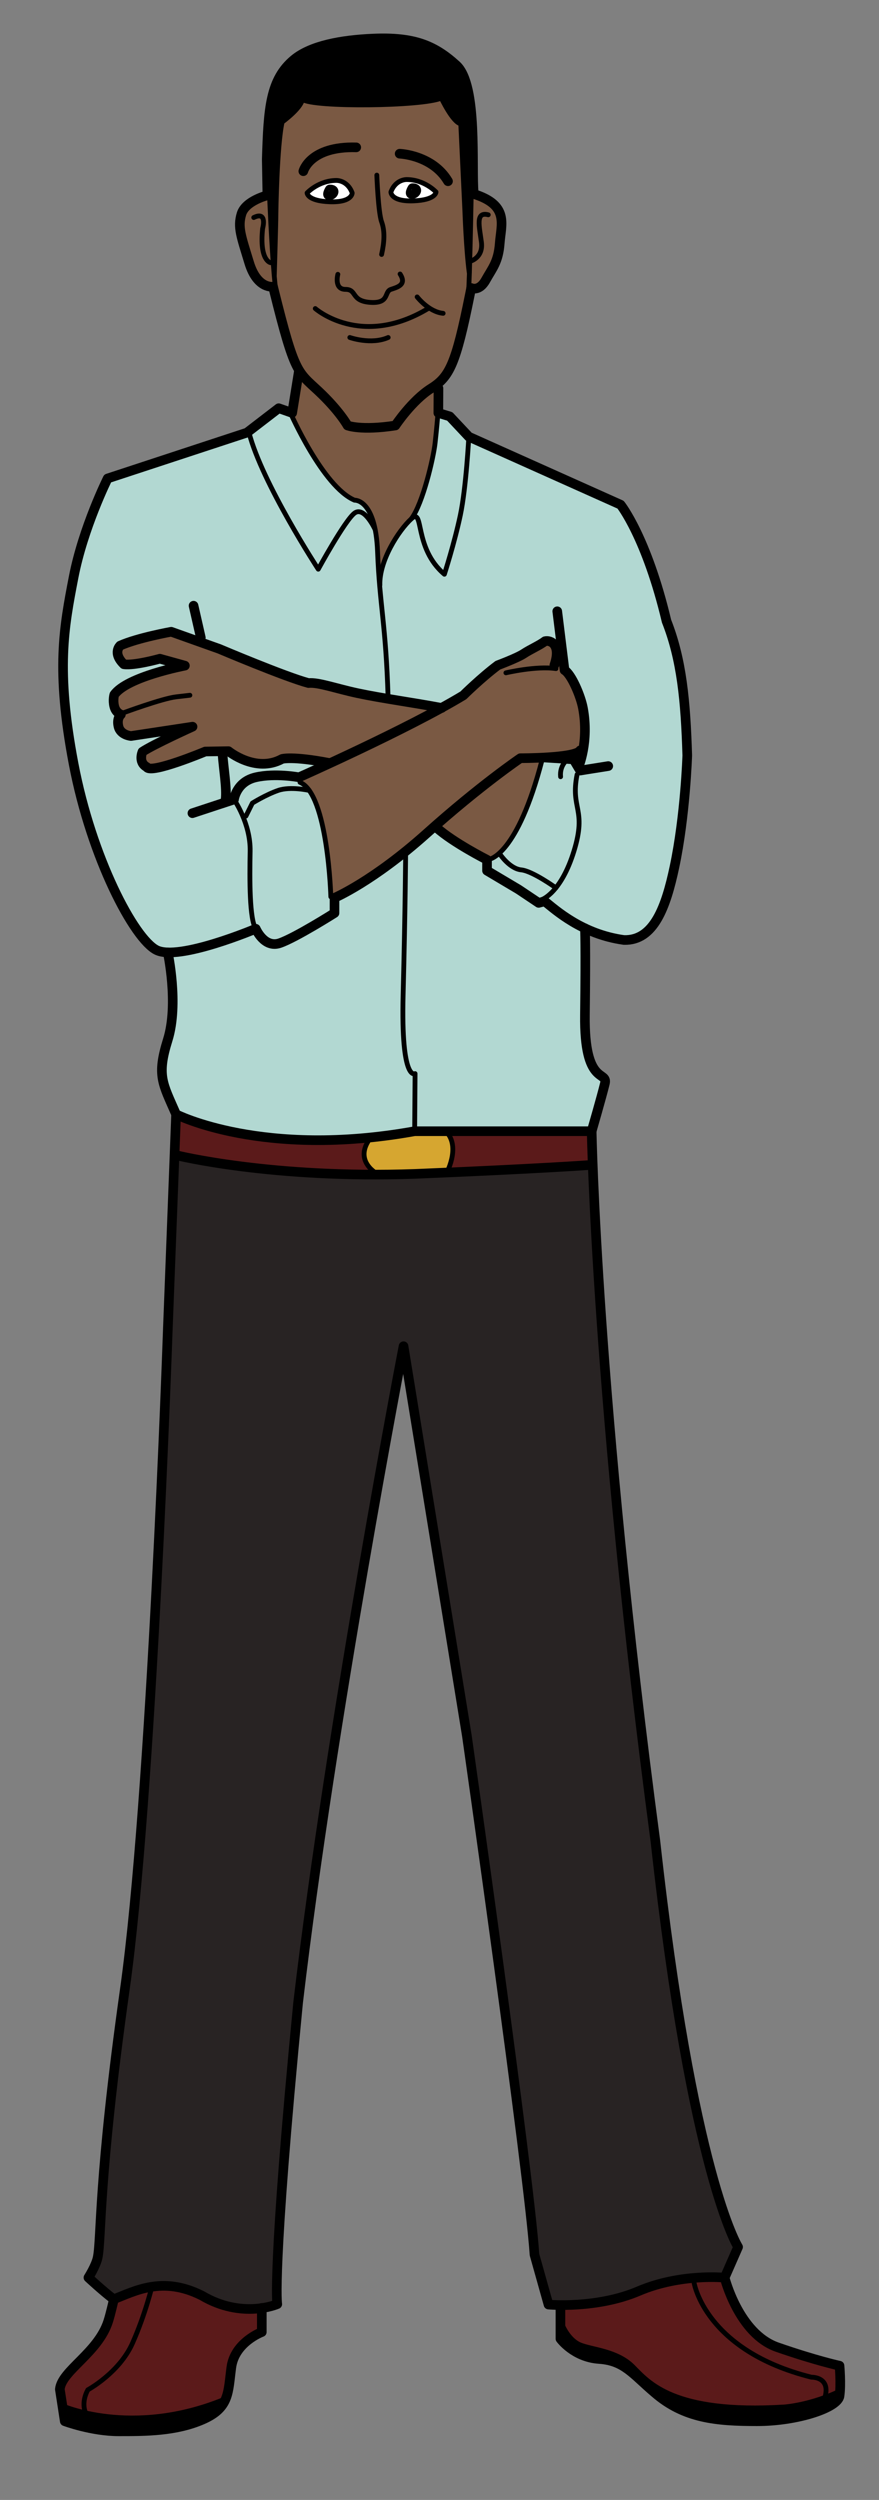 <?xml version="1.0" encoding="utf-8"?>
<!-- Generator: Adobe Illustrator 16.0.0, SVG Export Plug-In . SVG Version: 6.00 Build 0)  -->
<!DOCTYPE svg PUBLIC "-//W3C//DTD SVG 1.1//EN" "http://www.w3.org/Graphics/SVG/1.1/DTD/svg11.dtd">
<svg version="1.1" id="Layer_1" xmlns="http://www.w3.org/2000/svg" xmlns:xlink="http://www.w3.org/1999/xlink" x="0px" y="0px"
	 width="274.486px" height="779.961px" viewBox="0 0 274.486 779.961" enable-background="new 0 0 274.486 779.961"
	 xml:space="preserve">
<rect x="0" y="0" width="274.486" height="779.961" fill="#808080" stroke="none"/>
<g id="colour">
	<path d="M69.812,748.66l0.51,0.149c-1.09,2.391-3.07,4.341-7.01,6.07c-8.4,3.67-17.851,3.67-26.25,3.67
		c-8.4,0-16.84-3.149-16.84-3.149l-0.73-4.79c0.83,0.351,3.271,1.29,7.021,2.149C35.242,754.761,51.042,756.311,69.812,748.66z"/>
	<path d="M197.582,738.36c4.99,4.989,12.602,14.699,47.25,12.601c0,0,5.5-0.32,12.801-3c1.489-0.54,3.061-1.189,4.681-1.95
		c-0.03,0.53-0.08,1.04-0.15,1.521c-0.529,3.681-13.13,7.88-25.729,7.88c-12.602,0-22.74-0.851-32.021-8.93
		c-6.83-5.771-9.46-9.971-17.33-10.5c-7.88-0.521-12.068-6.301-12.068-6.301v-4.439h0.52c0,0,1.84,4.721,5.51,6.301
		C184.723,733.11,192.593,733.371,197.582,738.36z"/>
	<path fill="#D6A630" d="M129.482,352.931h9.729c4.11,4.101,1.351,10.801,0.33,12.891c-3.13,0.14-6.439,0.279-9.93,0.42
		c-3.93,0.14-7.74,0.21-11.43,0.22c0,0-8.261-4.06-2.381-11.59C120.152,354.42,124.712,353.791,129.482,352.931z"/>
	<path d="M147.162,60.341c0,0-0.27,15-0.58,24.68h-0.06c-0.95-7.08-1.37-19.42-1.37-19.42l-1.271-26.98
		c-2.479-0.41-6.061-8.02-6.061-8.02c-5.93,2.58-40.07,2.92-43.4,0.4c-0.43,2.83-6.31,7.08-6.31,7.08
		c-1.66,7.43-1.95,28.51-1.95,28.51c0,2.98-0.5,19.26-0.5,19.26h-0.04c-0.85-9.65-1.46-24.92-1.46-24.92h-0.66l-0.2-11.22
		c0.48-15.98,1.051-24.91,8.521-31.13c5.28-4.39,14.82-6.13,24.72-6.55c12.681-0.54,19.08,2.05,25.959,8.31
		c6.812,6.18,4.65,32.29,5.44,39.91L147.162,60.341z"/>
	<path fill="#282323" d="M81.752,720.11c-4.359,0.63-11.239,0.511-18.7-3.899c-6.039-3.04-11.18-3.439-15.619-2.75
		c-4.65,0.699-8.54,2.59-11.92,3.89c-3.381-2.55-7.9-6.76-7.9-6.76s2.35-3.7,2.89-6.28c1.221-5.949,0.09-24.199,8.48-83.699
		c8.399-59.5,13.399-205.341,13.399-205.341l2.12-54.829l0.761,0.029c0,0,24.68,6.11,62.92,5.99c3.689-0.01,7.5-0.08,11.43-0.22
		c3.49-0.141,6.8-0.28,9.93-0.42c31.2-1.36,44.79-2.351,44.79-2.351l0.761-0.029c1,26.359,4.939,101.159,19.579,211.061
		c11.521,104.229,25.812,126.54,25.812,126.54l-4.2,9.569c0,0-3.97-0.399-9.67,0.09c-4.91,0.431-11.12,1.521-17.19,4.109
		c-9.108,3.891-19.118,4.4-24.398,4.351c-2.33-0.01-3.74-0.149-3.74-0.149l-4.38-15.569c-1.65-25.181-21.12-161.931-21.12-161.931
		l-19.77-121.5c0,0-22.631,117.3-32.921,204.8c-8.26,84.881-6.51,94.07-6.51,94.07S84.762,719.681,81.752,720.11z"/>
	<path fill="#7A5943" d="M83.502,60.931h0.66c0,0,0.61,15.27,1.46,24.92c0.16,1.86,0.33,3.51,0.51,4.8l-0.55,0.04
		c-0.1-0.41-0.21-0.83-0.31-1.26c0,0-4.92,0.85-7.45-7.43c-2.521-8.28-3.66-11.11-2.42-15.24
		C76.632,62.631,83.502,60.931,83.502,60.931z"/>
	<path fill="#7A5943" d="M146.582,85.021c0.312-9.68,0.58-24.68,0.58-24.68l0.78-0.09c0.01,0.09,0.02,0.18,0.03,0.27
		c11.119,3.5,8.52,9.46,8.09,15.34c-0.431,5.87-2.312,7.79-4.38,11.51c-2.062,3.72-4.54,2.48-4.54,2.48
		c-0.142,0.7-0.271,1.38-0.41,2.04l-0.45-0.09C146.383,90.411,146.482,87.96,146.582,85.021z"/>
	<path fill="#7A5943" d="M134.612,121.181c0.18-0.11,0.36-0.23,0.53-0.34l1.779,0.29l-0.04,7.71l-0.21,1.14c0,0-0.29,3.65-0.81,8.3
		c-0.53,4.65-3.83,18.82-7.39,23.56c-4.03,3.67-10.08,13.11-9.851,20.7l-0.08,0.01c-0.27-3.11-0.49-6.45-0.64-10.39
		c-0.101-2.8-0.38-5.12-0.76-7.03c-1.891-9.43-6.431-9.07-6.431-9.07c-9.92-4.2-20.109-27.45-20.109-27.45l0.63,0.22l2.13-13.22
		l0.08-0.05c1.56,2.57,3.29,3.91,6,6.44c6.609,6.2,9.09,10.75,9.09,10.75s4.19,1.65,14.93,0
		C123.462,132.75,128.652,124.92,134.612,121.181z"/>
	<path fill="#7A5943" d="M146.282,91.801l0.45,0.09c-4.24,21.07-6.21,25.4-11.59,28.95c-0.17,0.11-0.351,0.23-0.53,0.34
		c-5.96,3.74-11.15,11.57-11.15,11.57c-10.739,1.65-14.93,0-14.93,0s-2.48-4.55-9.09-10.75c-2.71-2.53-4.44-3.87-6-6.44
		c-2.21-3.62-4.09-9.67-7.86-24.87l0.55-0.04c-0.18-1.29-0.35-2.94-0.51-4.8h0.04c0,0,0.5-16.28,0.5-19.26
		c0,0,0.29-21.08,1.95-28.51c0,0,5.88-4.25,6.31-7.08c3.33,2.52,37.471,2.18,43.4-0.4c0,0,3.58,7.61,6.061,8.02l1.271,26.98
		c0,0,0.42,12.34,1.37,19.42h0.06C146.482,87.96,146.383,90.411,146.282,91.801z M129.072,62.67c7.09-0.26,7.09-2.77,7.09-2.77
		s-3.59-3.89-9.18-3.89c0,0-3.42-0.13-4.91,3.89C122.072,59.9,121.982,62.92,129.072,62.67z M102.982,62.951
		c7.09,0.25,7-2.77,7-2.77c-1.49-4.01-4.91-3.89-4.91-3.89c-5.59,0-9.18,3.89-9.18,3.89S95.893,62.701,102.982,62.951z"/>
	<path fill="#7A5943" d="M169.232,236.371l0.04,0.71c-5.07,19.53-10.562,26.77-13.74,29.44c-1.67,1.4-2.7,1.55-2.7,1.55l-1.01,0.03
		c-1.66-0.85-10.74-5.62-15.43-9.83l-0.521-0.59c15.419-13.55,26.62-21.13,26.62-21.13S165.572,236.561,169.232,236.371z"/>
	<path fill="#7A5943" d="M176.282,209.091c2.101,1.22,5.03,7.93,5.76,11.87c1.972,10.57-1.409,18.36-1.409,18.36l-0.079,0.05
		l-1.461-2.46l-8.619-0.55v-0.05c-0.42,0.03-0.841,0.05-1.24,0.06c-3.66,0.19-6.74,0.18-6.74,0.18s-11.2,7.58-26.62,21.13
		c-0.859,0.76-1.74,1.53-2.63,2.33c-2.29,2.05-4.479,3.91-6.57,5.6c-13.25,10.71-22.21,14.51-22.21,14.51l-1.149-0.33
		c0,0-0.681-24.64-6.75-33.18c-0.851-1.2-1.8-2.08-2.88-2.53l-0.32-1.57c0,0,3.77-1.67,9.43-4.28
		c9.311-4.3,23.771-11.16,35.05-17.37c2.471-1.34,4.78-2.67,6.851-3.92c0,0,5.5-5.44,10.77-9.39c0,0,6.04-2.25,8.062-3.59
		c2.02-1.34,5.06-2.66,6.67-3.92c1.229-0.28,3.17,0.33,3.57,2.77l1.72-0.21L176.282,209.091z"/>
	<path fill="#B2D8D2" d="M117.143,165.131l-0.04,0.01c-0.17-0.37-3.44-7.27-6.391-5.05c-3.029,2.27-11.33,17.5-11.33,17.5
		s-17.6-26.94-21.619-42.61l-0.24-0.31l9.51-7.31l3.57,1.25c0,0,10.189,23.25,20.109,27.45
		C110.712,156.061,115.252,155.701,117.143,165.131z"/>
	<path fill="#B2D8D2" d="M140.452,129.92l5.94,6.33c0,0-0.82,15.88-2.66,24.54c-1.83,8.65-4.96,18.37-4.96,18.37
		c-9.69-8.22-6.28-21-10.3-17.32c3.56-4.74,6.859-18.91,7.39-23.56c0.52-4.65,0.81-8.3,0.81-8.3l0.21-1.14L140.452,129.92z"/>
	<path fill="#B2D8D2" d="M173.582,277c-2.39,2.97-4.31,3.63-4.31,3.63l0.188,0.73l-1.25,0.33l-6.278-4.19l-9.852-5.86v-3.4
		c0,0-0.09-0.05-0.26-0.14l1.01-0.03c0,0,1.03-0.15,2.7-1.55l0.72,0.15c0,0,2.96,4.37,6.512,4.72
		C166.312,271.741,173.582,277,173.582,277z"/>
	<path fill="#B2D8D2" d="M179.093,236.911l1.461,2.46l0.618,1.04l-0.97,1.24c-2.13,10.79,3.08,10.66-0.938,23.79
		c-1.75,5.69-3.852,9.3-5.682,11.56c0,0-7.27-5.26-10.818-5.61c-3.552-0.35-6.512-4.72-6.512-4.72l-0.72-0.15
		c3.18-2.67,8.67-9.91,13.74-29.44l-0.04-0.71c0.399-0.01,0.82-0.03,1.24-0.06v0.05L179.093,236.911z"/>
	<path fill="#7A5943" d="M37.752,222.931c0,0-1.56-0.53-2.06-2.52c-0.5-2,0-3.66,0-3.66c3.99-5.66,22.05-9.07,22.05-9.07l-7.82-2.17
		c0,0-7.899,2.22-11.239,1.74c-3.66-3.58-1.15-5.83-1.15-5.83c5.49-2.45,15.94-4.32,15.94-4.32l15.01,5.35
		c0,0,20.609,8.73,27.859,10.66c3.051-0.32,8.591,1.72,15.301,3.15c2.97,0.63,6.17,1.2,9.489,1.76c5.41,0.91,11.141,1.78,16.71,2.84
		c-11.279,6.21-25.739,13.07-35.05,17.37l-0.1-0.21c-11.45-2.19-14.59-1.24-14.59-1.24c-8.24,4.5-16.74-2.43-16.74-2.43l-1.88,0.03
		l-5.37,0.09c0,0-17.12,7.17-18.29,4.84c-2.771-1.5-1.32-4.78-1.32-4.78c3.49-2.32,15.63-7.81,15.63-7.81l-19.21,2.91
		c0,0-3.239-0.25-3.899-2.91C36.353,224.061,37.752,222.931,37.752,222.931z"/>
	<path fill="#B2D8D2" d="M70.452,249.431c0.43-3.43-0.66-9.84-0.95-14.09l-0.02-0.96l1.88-0.03c0,0,8.5,6.93,16.74,2.43
		c0,0,3.14-0.95,14.59,1.24l0.1,0.21c-5.66,2.61-9.43,4.28-9.43,4.28s-7.38-1.4-13.49,0c-6.12,1.4-6.8,6.92-6.8,6.92l-2.36,0.78
		L70.452,249.431z"/>
	<path fill="#B2D8D2" d="M93.682,244.081c1.08,0.45,2.029,1.33,2.88,2.53c0,0-5.851-1.33-9.7,0c-3.85,1.32-8.05,3.95-8.05,3.95
		l-2.021,4.05l-0.96,0.04c-1.34-3.19-2.76-5.22-2.76-5.22s0.68-5.52,6.8-6.92c6.11-1.4,13.49,0,13.49,0L93.682,244.081z"/>
	<path fill="#B2D8D2" d="M104.462,280.121v4.74c0,0-12.18,7.7-17.08,9.38c-4.899,1.68-7.51-4.48-7.51-4.48
		c-1.979-2.91-1.939-15.39-1.76-24.14c0.08-4.18-1.061-8.06-2.28-10.97l0.96-0.04l2.021-4.05c0,0,4.2-2.63,8.05-3.95
		c3.85-1.33,9.7,0,9.7,0c6.069,8.54,6.75,33.18,6.75,33.18L104.462,280.121z"/>
	<path fill="#B2D8D2" d="M68.482,202.451l-15.01-5.35c0,0-10.45,1.87-15.94,4.32c0,0-2.51,2.25,1.15,5.83
		c3.34,0.48,11.239-1.74,11.239-1.74l7.82,2.17c0,0-18.06,3.41-22.05,9.07c0,0-0.5,1.66,0,3.66c0.5,1.99,2.06,2.52,2.06,2.52
		s-1.399,1.13-0.729,3.79c0.66,2.66,3.899,2.91,3.899,2.91l19.21-2.91c0,0-12.14,5.49-15.63,7.81c0,0-1.45,3.28,1.32,4.78
		c1.17,2.33,18.29-4.84,18.29-4.84l5.37-0.09l0.02,0.96c0.29,4.25,1.38,10.66,0.95,14.09l0.26,0.78l2.36-0.78
		c0,0,1.42,2.03,2.76,5.22c1.22,2.91,2.36,6.79,2.28,10.97c-0.18,8.75-0.22,21.23,1.76,24.14c0,0-18.17,7.69-27.49,7.38
		c-1.399-0.05-2.59-0.27-3.5-0.72c-7-3.5-20.3-28.7-25.899-58.11c-5.601-29.4-2.99-42.72,0-58.21c2.99-15.5,10.64-30.83,10.64-30.83
		l43.49-14.29l0.41-0.31l0.24,0.31c4.02,15.67,21.619,42.61,21.619,42.61s8.301-15.23,11.33-17.5c2.95-2.22,6.221,4.68,6.391,5.05
		l0.04-0.01c0.38,1.91,0.66,4.23,0.76,7.03c0.15,3.94,0.37,7.28,0.64,10.39c0.86,10.06,2.141,17.73,2.65,35.14l-0.061,0.33
		c-3.319-0.56-6.52-1.13-9.489-1.76c-6.71-1.43-12.25-3.47-15.301-3.15C89.092,211.181,68.482,202.451,68.482,202.451z"/>
	<path fill="#B2D8D2" d="M181.172,240.411l-0.618-1.04l0.079-0.05c0,0,3.381-7.79,1.409-18.36c-0.729-3.94-3.659-10.65-5.76-11.87
		l-0.8-6.49l-1.72,0.21c-0.4-2.44-2.342-3.05-3.57-2.77c-1.61,1.26-4.65,2.58-6.67,3.92c-2.021,1.34-8.062,3.59-8.062,3.59
		c-5.27,3.95-10.77,9.39-10.77,9.39c-2.07,1.25-4.38,2.58-6.851,3.92c-5.569-1.06-11.3-1.93-16.71-2.84l0.061-0.33
		c-0.51-17.41-1.79-25.08-2.65-35.14l0.08-0.01c-0.229-7.59,5.82-17.03,9.851-20.7c4.02-3.68,0.609,9.1,10.3,17.32
		c0,0,3.13-9.72,4.96-18.37c1.84-8.66,2.66-24.54,2.66-24.54l47.39,21.21c0,0,8.15,10.15,14.351,36.33
		c4.729,11.97,5.96,24.81,6.479,41.89c0,0-0.59,18.79-4.021,34.91c-2.619,12.26-6.381,22.98-15.761,22.68
		c-4.688-0.64-8.739-2.02-12.18-3.65c-6.17-2.93-10.351-6.66-12.561-8.43l-0.631,0.17l-0.188-0.73c0,0,1.92-0.66,4.31-3.63
		c1.83-2.26,3.932-5.87,5.682-11.56c4.02-13.13-1.19-13,0.938-23.79L181.172,240.411z"/>
	<path fill="#B2D8D2" d="M182.652,316.661c-0.28,22.35,7.25,17.229,6.229,21.39c-1.011,4.16-4.119,14.88-4.119,14.88h-45.551h-9.729
		l0.13-17.97c0,0-4.43,2.76-3.73-24.54c0.62-24.22,0.771-41.27,0.79-44.81c2.091-1.69,4.28-3.55,6.57-5.6
		c0.89-0.8,1.771-1.57,2.63-2.33l0.521,0.59c4.689,4.21,13.77,8.98,15.43,9.83c0.17,0.09,0.26,0.14,0.26,0.14v3.4l9.852,5.86
		l6.278,4.19l1.25-0.33l0.631-0.17c2.211,1.77,6.391,5.5,12.561,8.43C182.652,289.621,182.933,294.321,182.652,316.661z"/>
	<path fill="#B2D8D2" d="M52.382,297.141c9.32,0.311,27.49-7.38,27.49-7.38s2.61,6.16,7.51,4.48c4.9-1.68,17.08-9.38,17.08-9.38
		v-4.74c0,0,8.96-3.8,22.21-14.51c-0.02,3.54-0.17,20.59-0.79,44.81c-0.699,27.3,3.73,24.54,3.73,24.54l-0.13,17.97
		c-4.771,0.86-9.33,1.49-13.681,1.94c-38.979,3.99-60.81-7.23-60.81-7.23c-4.22-9.659-6.11-12.02-2.61-23.22s0-27.27,0-27.27
		V297.141L52.382,297.141z"/>
	<path fill="#5B1A1A" d="M118.182,366.46c-38.24,0.12-62.92-5.99-62.92-5.99l-0.761-0.029l0.49-12.801c0,0,21.83,11.221,60.81,7.23
		C109.922,362.4,118.182,366.46,118.182,366.46z"/>
	<path fill="#5B1A1A" d="M185.093,363.44l-0.761,0.029c0,0-13.59,0.99-44.79,2.351c1.021-2.09,3.78-8.79-0.33-12.891h45.551
		C184.763,352.931,184.822,356.511,185.093,363.44z"/>
	<path fill="#5B1A1A" d="M47.432,713.461c-0.57,2.239-2.62,9.92-6.08,17.649c-4.12,9.181-13.91,14.489-13.91,14.489
		c-2.101,3.851-0.851,6.82-0.851,6.82l-0.079,0.34c-3.75-0.859-6.19-1.8-7.021-2.149l-0.8-5.181
		c0.52-5.779,11.939-11.39,15.09-21.18c0.72-2.2,1.73-6.69,1.73-6.69v-0.21C38.893,716.051,42.782,714.16,47.432,713.461z"/>
	<path fill="#5B1A1A" d="M81.752,720.11v7.471c0,0-8.47,3.149-9.52,11.029c-0.55,4.181-0.66,7.471-1.91,10.199l-0.51-0.149
		c-18.771,7.649-34.57,6.101-43.3,4.101l0.079-0.34c0,0-1.25-2.971,0.851-6.82c0,0,9.79-5.31,13.91-14.489
		c3.46-7.729,5.51-15.41,6.08-17.649c4.439-0.69,9.58-0.29,15.619,2.75C70.512,720.621,77.393,720.74,81.752,720.11z"/>
	<path fill="#5B1A1A" d="M262.162,738.081c0,0,0.391,4.38,0.15,7.93c-1.62,0.761-3.19,1.41-4.681,1.95l-0.021-0.051
		c1.83-6.439-4.21-6.239-4.21-6.239c-33.24-8.311-36.65-29.431-36.65-29.431l-0.14-1.54c5.7-0.489,9.67-0.09,9.67-0.09
		s4.38,17.5,16.45,21.699C254.812,736.511,262.162,738.081,262.162,738.081z"/>
	<path fill="#5B1A1A" d="M253.402,741.671c0,0,6.04-0.2,4.21,6.239l0.021,0.051c-7.301,2.68-12.801,3-12.801,3
		c-34.648,2.1-42.26-7.609-47.25-12.601c-4.989-4.989-12.858-5.25-16.54-6.819c-3.67-1.58-5.51-6.301-5.51-6.301h-0.52v-5.18
		l0.01-0.9c5.279,0.051,15.29-0.46,24.398-4.35c6.07-2.591,12.28-3.681,17.19-4.11l0.14,1.54
		C216.752,712.24,220.162,733.36,253.402,741.671z"/>
	<path d="M128.793,58.71c1.931-0.04,1.271,1.61,0,1.82C127.523,60.74,128.793,58.71,128.793,58.71z"/>
	<path d="M102.983,59.11c1.93-0.06,1.27,1.61,0,1.82C101.713,61.15,102.983,59.11,102.983,59.11z"/>
	<path fill="#FFFFFF" d="M126.983,56.01c5.59,0,9.18,3.89,9.18,3.89s0,2.52-7.09,2.77s-7-2.77-7-2.77
		C123.563,55.88,126.983,56.01,126.983,56.01z M128.793,58.71c0,0-1.27,2.03,0,1.82C130.063,60.32,130.723,58.67,128.793,58.71z"/>
	<path fill="#FFFFFF" d="M102.983,60.931c1.27-0.21,1.93-1.88,0-1.82C102.983,59.11,101.713,61.15,102.983,60.931z M95.893,60.19
		c0,0,3.59-3.89,9.18-3.89c0,0,3.42-0.12,4.91,3.89c0,0,0.09,3.02-7,2.77S95.893,60.19,95.893,60.19z"/>
</g>
<g id="line_1_">
	<path fill="none" stroke="#000000" stroke-width="3" stroke-linecap="round" stroke-linejoin="round" stroke-miterlimit="10" d="
		M147.94,60.255c-0.79-7.62,1.37-33.73-5.44-39.91c-6.88-6.26-13.278-8.85-25.959-8.31c-9.899,0.42-19.439,2.16-24.721,6.55
		c-7.47,6.22-8.04,15.15-8.521,31.13l0.199,11.22c0,0-6.869,1.7-8.1,5.83c-1.24,4.13-0.101,6.96,2.42,15.24
		c2.53,8.28,7.45,7.43,7.45,7.43c0.1,0.43,0.21,0.85,0.31,1.26c6.45,25.99,7.351,25.22,13.86,31.31c6.609,6.2,9.09,10.75,9.09,10.75
		s4.189,1.65,14.931,0c0,0,5.189-7.83,11.149-11.57c5.79-3.63,7.74-7.54,12.12-29.29c0.14-0.66,0.27-1.34,0.41-2.04
		c0,0,2.479,1.24,4.539-2.48c2.069-3.72,3.95-5.64,4.381-11.51c0.43-5.88,3.028-11.84-8.091-15.34
		C147.961,60.436,147.95,60.345,147.94,60.255z"/>
	<path fill="none" stroke="#000000" stroke-width="1.5" stroke-linecap="round" stroke-linejoin="round" stroke-miterlimit="10" d="
		M84.16,60.936c0,0,0.61,15.27,1.46,24.92c0.16,1.86,0.33,3.51,0.511,4.8"/>
	<path fill="none" stroke="#000000" stroke-width="1.5" stroke-linecap="round" stroke-linejoin="round" stroke-miterlimit="10" d="
		M85.66,85.855c0,0,0.5-16.28,0.5-19.26c0,0,0.29-21.08,1.95-28.51c0,0,5.88-4.25,6.31-7.08c3.33,2.52,37.472,2.18,43.4-0.4
		c0,0,3.58,7.61,6.061,8.02l1.271,26.98c0,0,0.42,12.34,1.37,19.42"/>
	<path fill="none" stroke="#000000" stroke-width="1.5" stroke-linecap="round" stroke-linejoin="round" stroke-miterlimit="10" d="
		M147.16,60.345c0,0-0.27,15-0.58,24.68c-0.1,2.94-0.199,5.39-0.3,6.78"/>
	<path fill="none" stroke="#000000" stroke-width="1.5" stroke-linecap="round" stroke-linejoin="round" stroke-miterlimit="10" d="
		M146.811,81.525c0,0,4.16-1.06,3.52-5.97c-0.64-4.91-1.949-9.61,2.142-8.54"/>
	<path fill="none" stroke="#000000" stroke-width="1.5" stroke-linecap="round" stroke-linejoin="round" stroke-miterlimit="10" d="
		M84.49,81.955c0,0-3.54-0.58-2.48-10.67c0,0,1.57-5.56-2.77-3.42"/>
	<path fill="none" stroke="#000000" stroke-width="3" stroke-linecap="round" stroke-linejoin="round" stroke-miterlimit="10" d="
		M94.721,53.416c0,0,2.06-7.85,16.52-7.44"/>
	<path fill="none" stroke="#000000" stroke-width="1.5" stroke-linecap="round" stroke-linejoin="round" stroke-miterlimit="10" d="
		M95.891,60.186c0,0,3.59-3.89,9.18-3.89c0,0,3.42-0.12,4.91,3.89c0,0,0.09,3.02-7,2.77S95.891,60.186,95.891,60.186z"/>
	<path fill="none" stroke="#000000" stroke-width="3" stroke-linecap="round" stroke-linejoin="round" stroke-miterlimit="10" d="
		M102.98,59.115c1.93-0.06,1.27,1.61,0,1.82C101.711,61.146,102.98,59.115,102.98,59.115z"/>
	<path fill="none" stroke="#000000" stroke-width="3" stroke-linecap="round" stroke-linejoin="round" stroke-miterlimit="10" d="
		M124.801,47.955c0,0,10.209,0.36,15.101,8.59"/>
	<path fill="none" stroke="#000000" stroke-width="1.5" stroke-linecap="round" stroke-linejoin="round" stroke-miterlimit="10" d="
		M136.16,59.905c0,0-3.59-3.89-9.18-3.89c0,0-3.42-0.13-4.91,3.89c0,0-0.09,3.02,7,2.77C136.16,62.416,136.16,59.905,136.16,59.905z
		"/>
	<path fill="none" stroke="#000000" stroke-width="3" stroke-linecap="round" stroke-linejoin="round" stroke-miterlimit="10" d="
		M128.791,60.535c-1.271,0.21,0-1.82,0-1.82C130.721,58.666,130.061,60.325,128.791,60.535z"/>
	<path fill="none" stroke="#000000" stroke-width="1.5" stroke-linecap="round" stroke-linejoin="round" stroke-miterlimit="10" d="
		M117.67,54.635c0,0,0.432,11.62,1.49,14.56c1.07,2.94,0.86,6.36,0,10.2"/>
	<path fill="none" stroke="#000000" stroke-width="1.5" stroke-linecap="round" stroke-linejoin="round" stroke-miterlimit="10" d="
		M105.5,85.585c0,0-1.278,4.7,2.392,4.7s1.608,3.63,7.72,4.06c6.12,0.42,4.271-3.34,6.46-4.06c2.18-0.72,4.99-1.49,2.859-4.8"/>
	<path fill="none" stroke="#000000" stroke-width="1.5" stroke-linecap="round" stroke-linejoin="round" stroke-miterlimit="10" d="
		M98.45,96.265c0,0,14.271,12.6,35.229,0"/>
	<path fill="none" stroke="#000000" stroke-width="1.5" stroke-linecap="round" stroke-linejoin="round" stroke-miterlimit="10" d="
		M130.26,92.635c0,0,3.632,4.7,8.121,5.12"/>
	<path fill="none" stroke="#000000" stroke-width="1.5" stroke-linecap="round" stroke-linejoin="round" stroke-miterlimit="10" d="
		M109.24,105.295c0,0,6.641,2.35,11.98,0"/>
	<path fill="none" stroke="#000000" stroke-width="3" stroke-linecap="round" stroke-linejoin="round" stroke-miterlimit="10" d="
		M93.367,115.613l-2.131,13.218l-4.201-1.472l-9.922,7.621L33.62,149.273c0,0-7.646,15.331-10.636,30.822
		c-2.987,15.491-5.602,28.815-0.001,58.216c5.601,29.406,18.9,54.605,25.9,58.106c7,3.5,30.984-6.653,30.984-6.653
		s2.617,6.16,7.518,4.48c4.898-1.68,17.072-9.387,17.072-9.387v-4.74c0,0,12.015-5.088,28.779-20.105
		c16.764-15.016,29.254-23.461,29.254-23.461s17.332,0.04,18.691-2.447"/>
	<path fill="none" stroke="#000000" stroke-width="3" stroke-linecap="round" stroke-linejoin="round" stroke-miterlimit="10" d="
		M136.92,121.129l-0.041,7.707l3.57,1.084l5.947,6.329l47.391,21.212c0,0,8.144,10.154,14.351,36.33
		c4.725,11.969,5.957,24.813,6.475,41.895c0,0-0.588,18.785-4.023,34.902c-2.614,12.266-6.373,22.981-15.752,22.681
		c-13.09-1.796-21.301-9.331-24.748-12.076l-1.877,0.501l-6.274-4.195l-9.853-5.854v-3.402c0,0-10.51-5.319-15.694-9.969"/>
	<path fill="none" stroke="#000000" stroke-width="3" stroke-linecap="round" stroke-linejoin="round" stroke-miterlimit="10" d="
		M170.475,236.363l8.612,0.547l2.084,3.504c0,0,1.488-0.263,8.767-1.404"/>
	<path fill="none" stroke="#000000" stroke-width="3" stroke-linecap="round" stroke-linejoin="round" stroke-miterlimit="10" d="
		M180.631,239.32c0,0,3.377-7.789,1.412-18.355c-0.733-3.947-3.655-10.655-5.756-11.879l-2.274-18.375"/>
	<path fill="none" stroke="#000000" stroke-width="3" stroke-linecap="round" stroke-linejoin="round" stroke-miterlimit="10" d="
		M60.084,253.71l12.988-4.275c0,0,0.68-5.524,6.797-6.924c6.117-1.4,13.498,0,13.498,0s33.971-15.058,51.328-25.57
		c0,0,5.496-5.443,10.768-9.393c0,0,6.041-2.248,8.062-3.589c2.021-1.341,5.061-2.661,6.666-3.917
		c1.799-0.415,5.108,1.084,2.93,7.44"/>
	<path fill="none" stroke="#000000" stroke-width="3" stroke-linecap="round" stroke-linejoin="round" stroke-miterlimit="10" d="
		M137.947,220.878c-9.021-1.716-18.469-2.949-26.301-4.618c-6.72-1.432-12.25-3.473-15.31-3.15
		c-7.244-1.924-27.852-10.658-27.852-10.658l-15.014-5.348c0,0-10.451,1.862-15.938,4.319c0,0-2.51,2.245,1.146,5.824
		c3.336,0.483,11.243-1.734,11.243-1.734l7.816,2.164c0,0-18.062,3.418-22.053,9.071c0,0-0.498,1.663,0,3.658
		c0.498,1.994,2.062,2.522,2.062,2.522s-1.396,1.135-0.731,3.795c0.664,2.659,3.905,2.909,3.905,2.909l19.209-2.909
		c0,0-12.143,5.484-15.635,7.812c0,0-1.447,3.277,1.324,4.772c1.164,2.328,18.289-4.841,18.289-4.841l7.25-0.112
		c0,0,8.498,6.931,16.733,2.426c0,0,3.148-0.951,14.597,1.239"/>
	<path fill="none" stroke="#000000" stroke-width="3" stroke-linecap="round" stroke-linejoin="round" stroke-miterlimit="10" d="
		M69.5,235.343c0.291,4.252,1.385,10.661,0.951,14.092"/>
	
		<line fill="none" stroke="#000000" stroke-width="3" stroke-linecap="round" stroke-linejoin="round" stroke-miterlimit="10" x1="60.441" y1="188.976" x2="62.711" y2="198.935"/>
	<path fill="none" stroke="#000000" stroke-width="1.5" stroke-linecap="round" stroke-linejoin="round" stroke-miterlimit="10" d="
		M152.836,268.066c0,0,8.722-1.225,16.437-30.981"/>
	<path fill="none" stroke="#000000" stroke-width="1.5" stroke-linecap="round" stroke-linejoin="round" stroke-miterlimit="10" d="
		M169.271,280.633c0,0,5.965-2.065,9.99-15.192c4.022-13.131-1.189-12.997,0.944-23.789"/>
	<path fill="none" stroke="#000000" stroke-width="1.5" stroke-linecap="round" stroke-linejoin="round" stroke-miterlimit="10" d="
		M177.336,236.833c0,0-2.639,1.827-2.28,5.502"/>
	<path fill="none" stroke="#000000" stroke-width="1.5" stroke-linecap="round" stroke-linejoin="round" stroke-miterlimit="10" d="
		M156.248,266.667c0,0,2.961,4.376,6.512,4.727c3.552,0.35,10.824,5.605,10.824,5.605"/>
	<path fill="none" stroke="#000000" stroke-width="1.5" stroke-linecap="round" stroke-linejoin="round" stroke-miterlimit="10" d="
		M73.072,249.435c0,0,5.213,7.428,5.039,16.182c-0.176,8.752-0.215,21.229,1.758,24.148"/>
	<path fill="none" stroke="#000000" stroke-width="1.5" stroke-linecap="round" stroke-linejoin="round" stroke-miterlimit="10" d="
		M103.311,279.793c0,0-0.875-32.033-9.625-35.708"/>
	<path fill="none" stroke="#000000" stroke-width="1.5" stroke-linecap="round" stroke-linejoin="round" stroke-miterlimit="10" d="
		M96.562,246.607c0,0-5.853-1.328-9.701,0c-3.853,1.328-8.051,3.953-8.051,3.953l-2.015,4.047"/>
	<path fill="none" stroke="#000000" stroke-width="1.5" stroke-linecap="round" stroke-linejoin="round" stroke-miterlimit="10" d="
		M38.516,222.399c0,0,12.157-4.488,16.471-4.987c4.311-0.499,4.311-0.499,4.311-0.499"/>
	<path fill="none" stroke="#000000" stroke-width="1.5" stroke-linecap="round" stroke-linejoin="round" stroke-miterlimit="10" d="
		M157.982,209.916c0,0,9.467-2.23,15.635-1.312"/>
	<path fill="none" stroke="#000000" stroke-width="1.5" stroke-linecap="round" stroke-linejoin="round" stroke-miterlimit="10" d="
		M90.598,128.607c0,0,10.192,23.254,20.116,27.454c0,0,6.562-0.525,7.191,16.1c0.631,16.625,2.615,22.716,3.285,45.529"/>
	<path fill="none" stroke="#000000" stroke-width="1.5" stroke-linecap="round" stroke-linejoin="round" stroke-miterlimit="10" d="
		M117.115,165.161c0,0-3.373-7.351-6.4-5.075c-3.028,2.275-11.33,17.5-11.33,17.5s-17.6-26.935-21.625-42.605"/>
	<path fill="none" stroke="#000000" stroke-width="1.5" stroke-linecap="round" stroke-linejoin="round" stroke-miterlimit="10" d="
		M118.625,182.536c-0.229-7.588,5.822-17.025,9.849-20.7c4.022-3.675,0.604,9.102,10.297,17.326c0,0,3.131-9.718,4.967-18.375
		c1.838-8.658,2.66-24.538,2.66-24.538"/>
	<path fill="none" stroke="#000000" stroke-width="1.5" stroke-linecap="round" stroke-linejoin="round" stroke-miterlimit="10" d="
		M136.67,129.985c0,0-0.285,3.643-0.809,8.296c-0.525,4.654-3.826,18.824-7.389,23.555"/>
	<path fill="none" stroke="#000000" stroke-width="3" stroke-linecap="round" stroke-linejoin="round" stroke-miterlimit="10" d="
		M52.385,297.152c0,0,3.5,16.064,0,27.266s-1.612,13.564,2.605,23.229c0,0,26.986,13.856,74.49,5.284h55.276
		c0,0,3.113-10.717,4.129-14.878c1.017-4.161-6.51,0.955-6.229-21.39c0.28-22.345,0-27.046,0-27.046"/>
	<path fill="none" stroke="#000000" stroke-width="1.5" stroke-linecap="round" stroke-linejoin="round" stroke-miterlimit="10" d="
		M126.68,264.936c0,0-0.099,18.184-0.798,45.484c-0.696,27.3,3.734,24.539,3.734,24.539l-0.137,18.562"/>
	<path fill="none" stroke="#000000" stroke-width="3" stroke-linecap="round" stroke-linejoin="round" stroke-miterlimit="10" d="
		M54.99,347.646l-2.605,67.628c0,0-4.997,145.839-13.396,205.338c-8.399,59.5-7.263,77.75-8.488,83.698
		c-0.532,2.586-2.888,6.282-2.888,6.282s4.518,4.207,7.896,6.754c6.629-2.536,15.202-7.351,27.54-1.137
		c12.601,7.437,23.537,2.667,23.537,2.667s-1.75-9.19,6.506-94.066c10.296-87.5,32.921-204.805,32.921-204.805l19.771,121.505
		c0,0,19.47,136.752,21.122,161.936l4.376,15.564c0,0,15.014,1.397,28.139-4.202c13.125-5.599,26.863-4.197,26.863-4.197
		l4.199-9.567c0,0-14.292-22.312-25.812-126.543c-18.479-138.771-19.912-221.569-19.912-221.569"/>
	<path fill="none" stroke="#000000" stroke-width="3" stroke-linecap="round" stroke-linejoin="round" stroke-miterlimit="10" d="
		M55.258,360.468c0,0,29.679,7.351,74.359,5.775c38.268-1.575,54.719-2.777,54.719-2.777"/>
	<path fill="none" stroke="#000000" stroke-width="1.5" stroke-linecap="round" stroke-linejoin="round" stroke-miterlimit="10" d="
		M118.186,366.46c0,0-8.261-4.061-2.381-11.589"/>
	<path fill="none" stroke="#000000" stroke-width="1.5" stroke-linecap="round" stroke-linejoin="round" stroke-miterlimit="10" d="
		M139.211,366.46c0,0,4.924-8.625,0-13.529"/>
	<path fill="none" stroke="#000000" stroke-width="3" stroke-linecap="round" stroke-linejoin="round" stroke-miterlimit="10" d="
		M226.283,710.61c0,0,4.375,17.499,16.449,21.697c12.076,4.2,19.426,5.775,19.426,5.775s0.525,5.775,0,9.45
		s-13.125,7.875-25.725,7.875c-12.603,0-22.746-0.854-32.025-8.925c-6.826-5.775-9.451-9.977-17.326-10.5
		c-7.875-0.525-12.074-6.302-12.074-6.302v-9.625"/>
	<path fill="none" stroke="#000000" stroke-width="1.5" stroke-linecap="round" stroke-linejoin="round" stroke-miterlimit="10" d="
		M175.533,725.237c0,0,1.838,4.725,5.512,6.3c3.677,1.575,11.552,1.837,16.537,6.825c4.988,4.986,12.603,14.698,47.25,12.6
		c0,0,8.31-0.492,18.066-5.233"/>
	<path fill="none" stroke="#000000" stroke-width="1.5" stroke-linecap="round" stroke-linejoin="round" stroke-miterlimit="10" d="
		M216.75,712.24c0,0,3.408,21.119,36.65,29.432c0,0,6.037-0.2,4.211,6.242"/>
	<path fill="none" stroke="#000000" stroke-width="3" stroke-linecap="round" stroke-linejoin="round" stroke-miterlimit="10" d="
		M81.754,720.052v7.532c0,0-8.467,3.15-9.518,11.025c-1.049,7.875-0.523,12.595-8.924,16.27c-8.401,3.675-17.851,3.675-26.25,3.675
		c-8.4,0-16.838-3.148-16.838-3.148l-1.537-9.977c0.523-5.773,11.942-11.389,15.093-21.18c0.718-2.201,1.729-6.684,1.729-6.684"/>
	<path fill="none" stroke="#000000" stroke-width="1.5" stroke-linecap="round" stroke-linejoin="round" stroke-miterlimit="10" d="
		M19.186,750.483c0,0,21.812,9.913,50.627-1.819"/>
	<path fill="none" stroke="#000000" stroke-width="1.5" stroke-linecap="round" stroke-linejoin="round" stroke-miterlimit="10" d="
		M47.594,712.812c0,0-2.136,9.106-6.246,18.295c-4.111,9.188-13.91,14.495-13.91,14.495c-2.101,3.851-0.849,6.812-0.849,6.812"/>
</g>
</svg>
